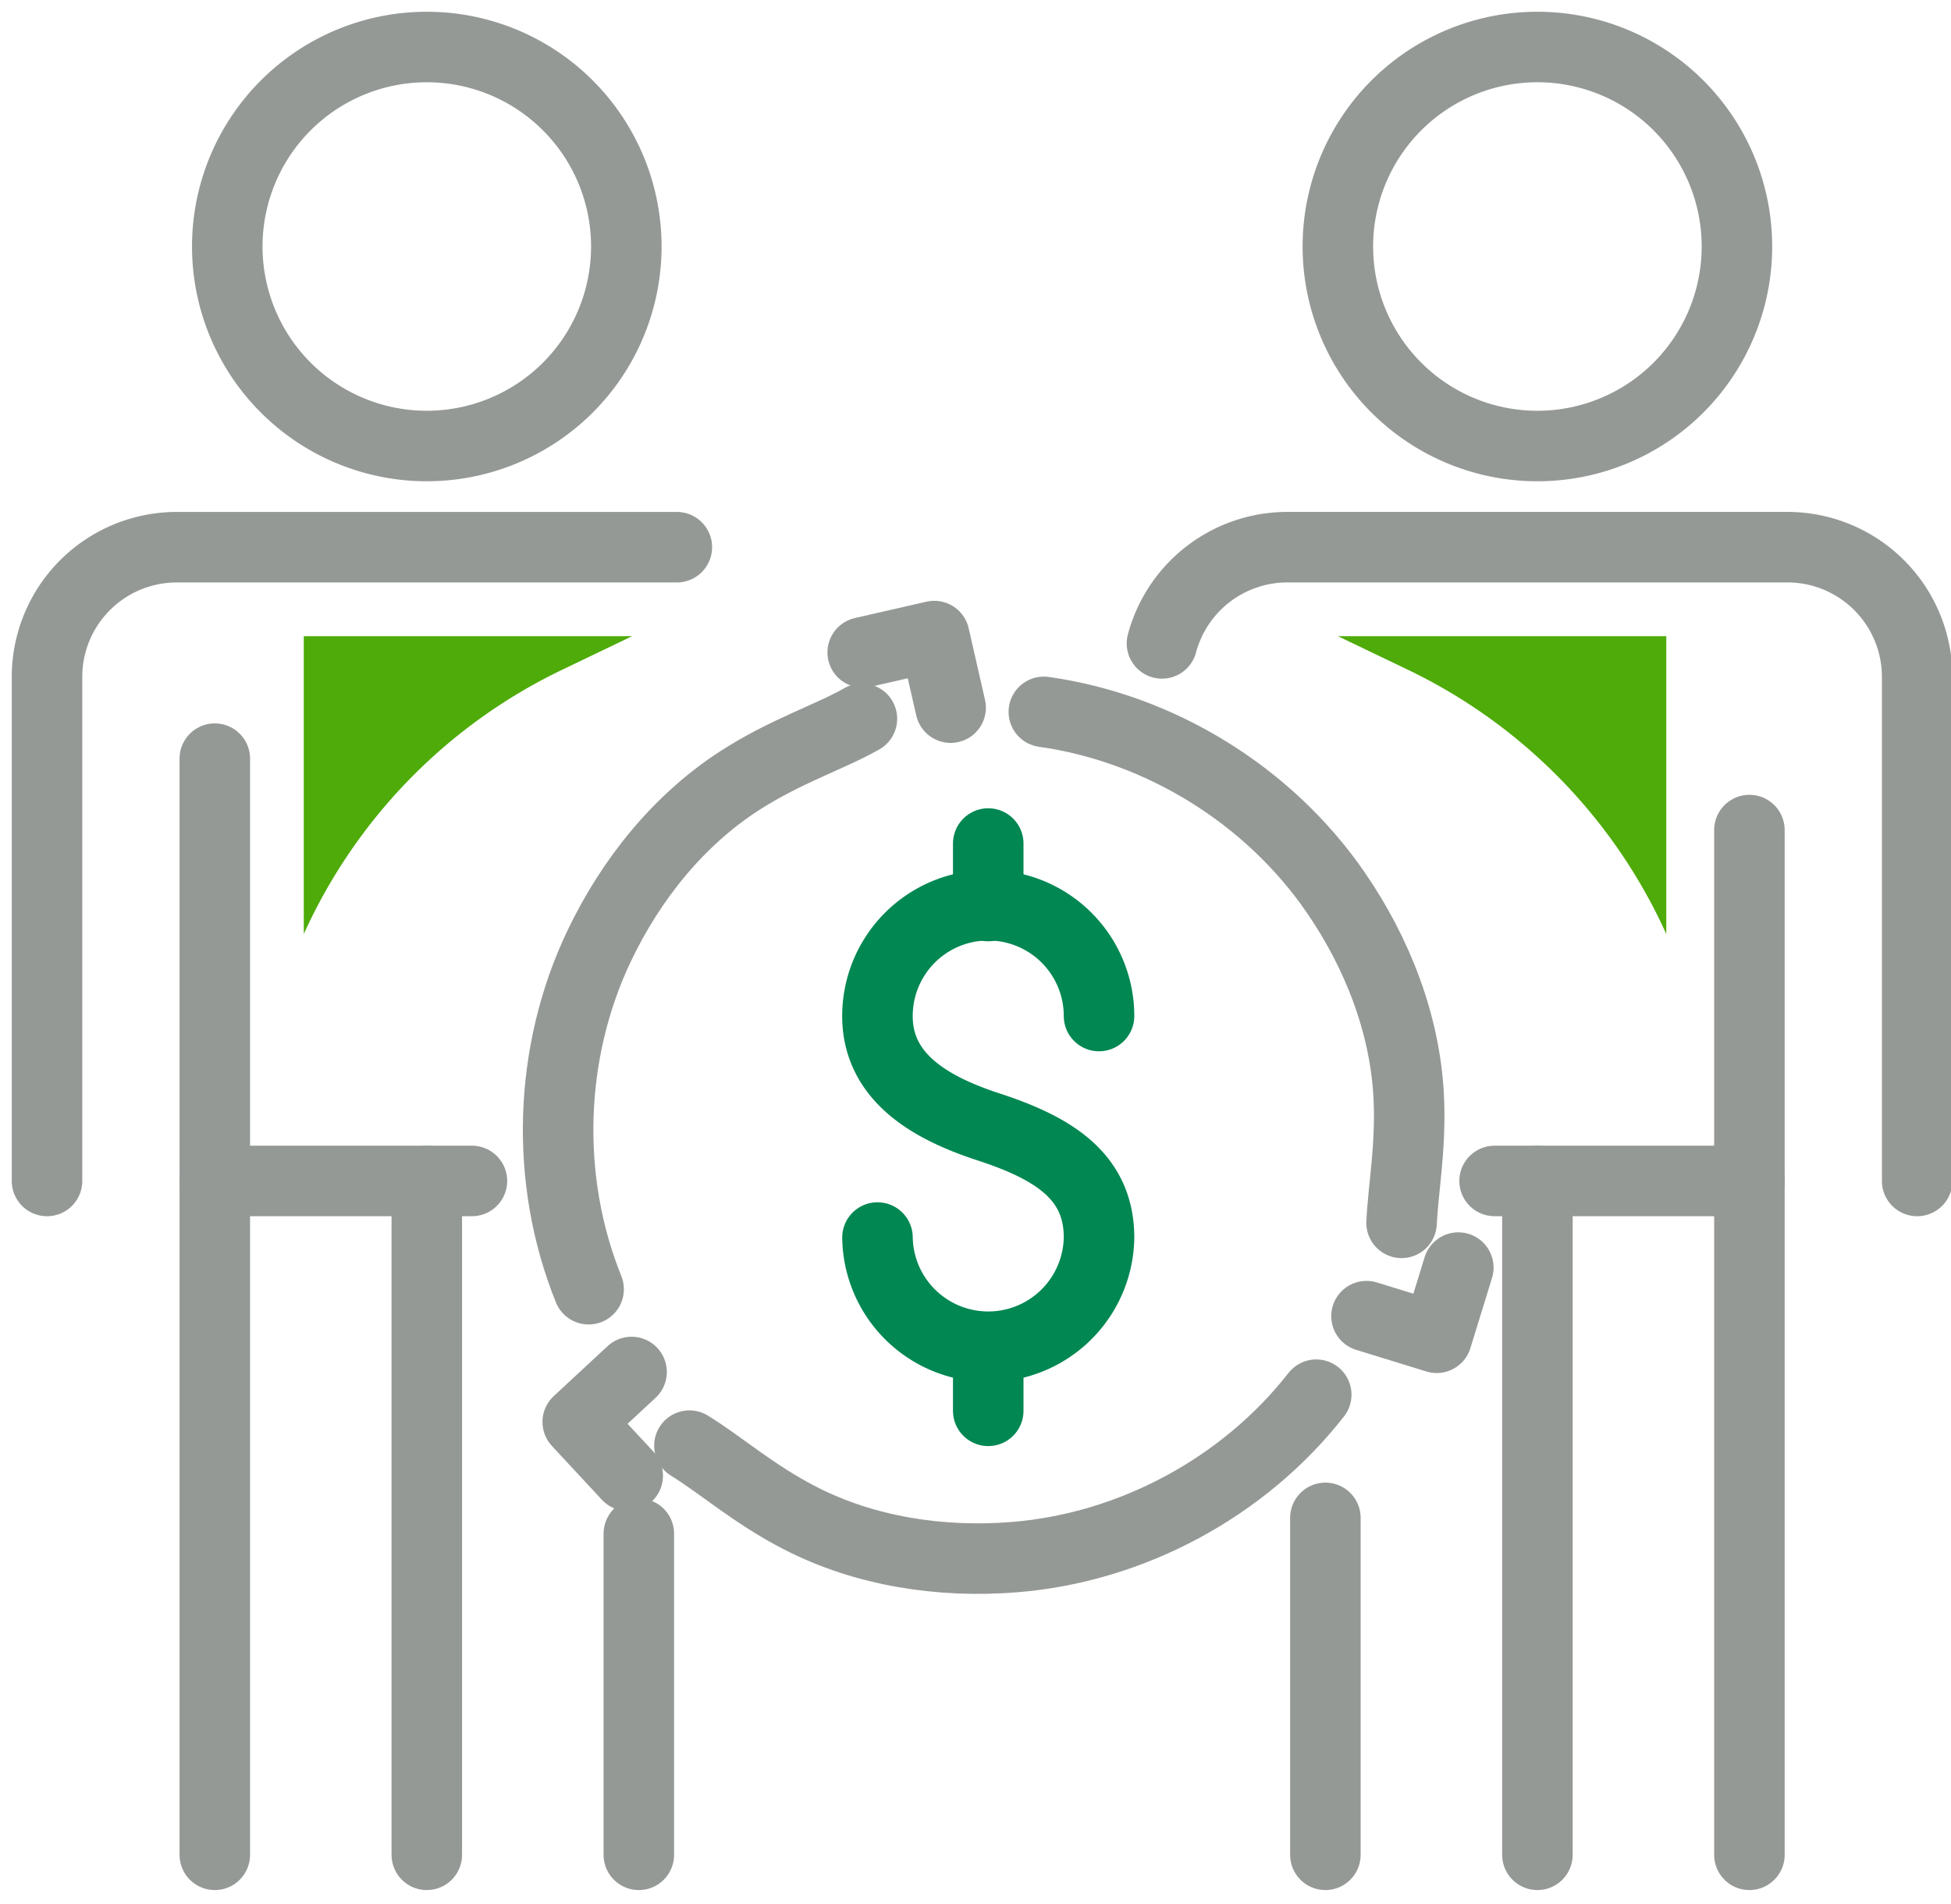 <svg xmlns="http://www.w3.org/2000/svg" width="83" height="81" viewBox="0 0 83 81"><g><g><g><path fill="none" stroke="#959996" stroke-linecap="round" stroke-linejoin="round" stroke-miterlimit="20" stroke-width="3" d="M56.385 64.58v14.335"/></g><g><path fill="none" stroke="#959996" stroke-linecap="round" stroke-linejoin="round" stroke-miterlimit="20" stroke-width="3" d="M65.405 78.915v-28.67"/></g><g><path fill="none" stroke="#959996" stroke-linecap="round" stroke-linejoin="round" stroke-miterlimit="20" stroke-width="3" d="M74.424 50.245v28.67"/></g><g><path fill="none" stroke="#959996" stroke-linecap="round" stroke-linejoin="round" stroke-miterlimit="20" stroke-width="3" d="M74.424 35.316v14.93"/></g><g><path fill="none" stroke="#959996" stroke-linecap="round" stroke-linejoin="round" stroke-miterlimit="20" stroke-width="3" d="M56.916 10.488a8.488 8.488 0 1 1 16.977 0 8.488 8.488 0 0 1-16.977 0z"/></g><g><path fill="none" stroke="#959996" stroke-linecap="round" stroke-linejoin="round" stroke-miterlimit="20" stroke-width="3" d="M49.433 27.374a5.523 5.523 0 0 1 5.335-4.094H76.04a5.521 5.521 0 0 1 5.521 5.521v21.444"/></g><g><path fill="none" stroke="#959996" stroke-linecap="round" stroke-linejoin="round" stroke-miterlimit="20" stroke-width="3" d="M63.583 50.245h10.84"/></g><g><path fill="none" stroke="#959996" stroke-linecap="round" stroke-linejoin="round" stroke-miterlimit="20" stroke-width="3" d="M9.138 32.277v46.638"/></g><g><path fill="none" stroke="#959996" stroke-linecap="round" stroke-linejoin="round" stroke-miterlimit="20" stroke-width="3" d="M18.157 78.915v-28.67"/></g><g><path fill="none" stroke="#959996" stroke-linecap="round" stroke-linejoin="round" stroke-miterlimit="20" stroke-width="3" d="M27.177 65.254v13.661"/></g><g><path fill="none" stroke="#959996" stroke-linecap="round" stroke-linejoin="round" stroke-miterlimit="20" stroke-width="3" d="M9.669 10.488a8.488 8.488 0 1 1 16.976 0 8.488 8.488 0 0 1-16.976 0z"/></g><g><path fill="none" stroke="#959996" stroke-linecap="round" stroke-linejoin="round" stroke-miterlimit="20" stroke-width="3" d="M2 50.245v0-21.444a5.52 5.52 0 0 1 5.52-5.52h21.274v0"/></g><g><path fill="none" stroke="#959996" stroke-linecap="round" stroke-linejoin="round" stroke-miterlimit="20" stroke-width="3" d="M9.138 50.245h10.939"/></g><g><path fill="none" stroke="#008752" stroke-linecap="round" stroke-linejoin="round" stroke-miterlimit="20" stroke-width="3" d="M37.33 52.653a4.713 4.713 0 0 0 9.425 0c0-2.603-1.932-3.805-4.713-4.712-2.474-.808-4.713-2.11-4.713-4.713a4.713 4.713 0 0 1 9.426 0"/></g><g><path fill="none" stroke="#008752" stroke-linecap="round" stroke-linejoin="round" stroke-miterlimit="20" stroke-width="3" d="M42.042 35.889v2.659"/></g><g><path fill="none" stroke="#008752" stroke-linecap="round" stroke-linejoin="round" stroke-miterlimit="20" stroke-width="3" d="M42.042 57.365v2.66"/></g><g><path fill="none" stroke="#959996" stroke-linecap="round" stroke-linejoin="round" stroke-miterlimit="20" stroke-width="3" d="M36.668 30.58c-1.42.802-3.23 1.368-5.184 2.623-2.626 1.689-4.66 4.24-6.003 7.063-2.15 4.52-2.314 9.943-.44 14.585"/></g><g><path fill="none" stroke="#959996" stroke-linecap="round" stroke-linejoin="round" stroke-miterlimit="20" stroke-width="3" d="M36.701 27.758v0l3.046-.696v0l.695 3.046v0"/></g><g><path fill="none" stroke="#959996" stroke-linecap="round" stroke-linejoin="round" stroke-miterlimit="20" stroke-width="3" d="M29.33 61.506c1.35.83 2.715 2.055 4.698 3.077 2.775 1.43 6.002 1.917 9.118 1.668 4.99-.397 9.768-2.968 12.85-6.912"/></g><g><path fill="none" stroke="#959996" stroke-linecap="round" stroke-linejoin="round" stroke-miterlimit="20" stroke-width="3" d="M26.704 62.788v0l-2.126-2.29v0l2.29-2.125v0"/></g><g><path fill="none" stroke="#959996" stroke-linecap="round" stroke-linejoin="round" stroke-miterlimit="20" stroke-width="3" d="M59.626 52.028c.074-1.518.406-3.235.306-5.338-.15-3.119-1.342-6.156-3.115-8.73-2.839-4.122-7.454-6.976-12.41-7.673"/></g><g><path fill="none" stroke="#959996" stroke-linecap="round" stroke-linejoin="round" stroke-miterlimit="20" stroke-width="3" d="M62.04 53.931v0l-.92 2.986v0l-2.986-.92v0"/></g><g><path fill="#4eab09" d="M12.924 39.74A22.965 22.965 0 0 1 23.907 28.5l2.987-1.434H12.924z"/></g><g><path fill="#4eab09" d="M70.888 39.74A22.965 22.965 0 0 0 59.903 28.5l-2.987-1.434h13.972z"/></g></g></g></svg>
